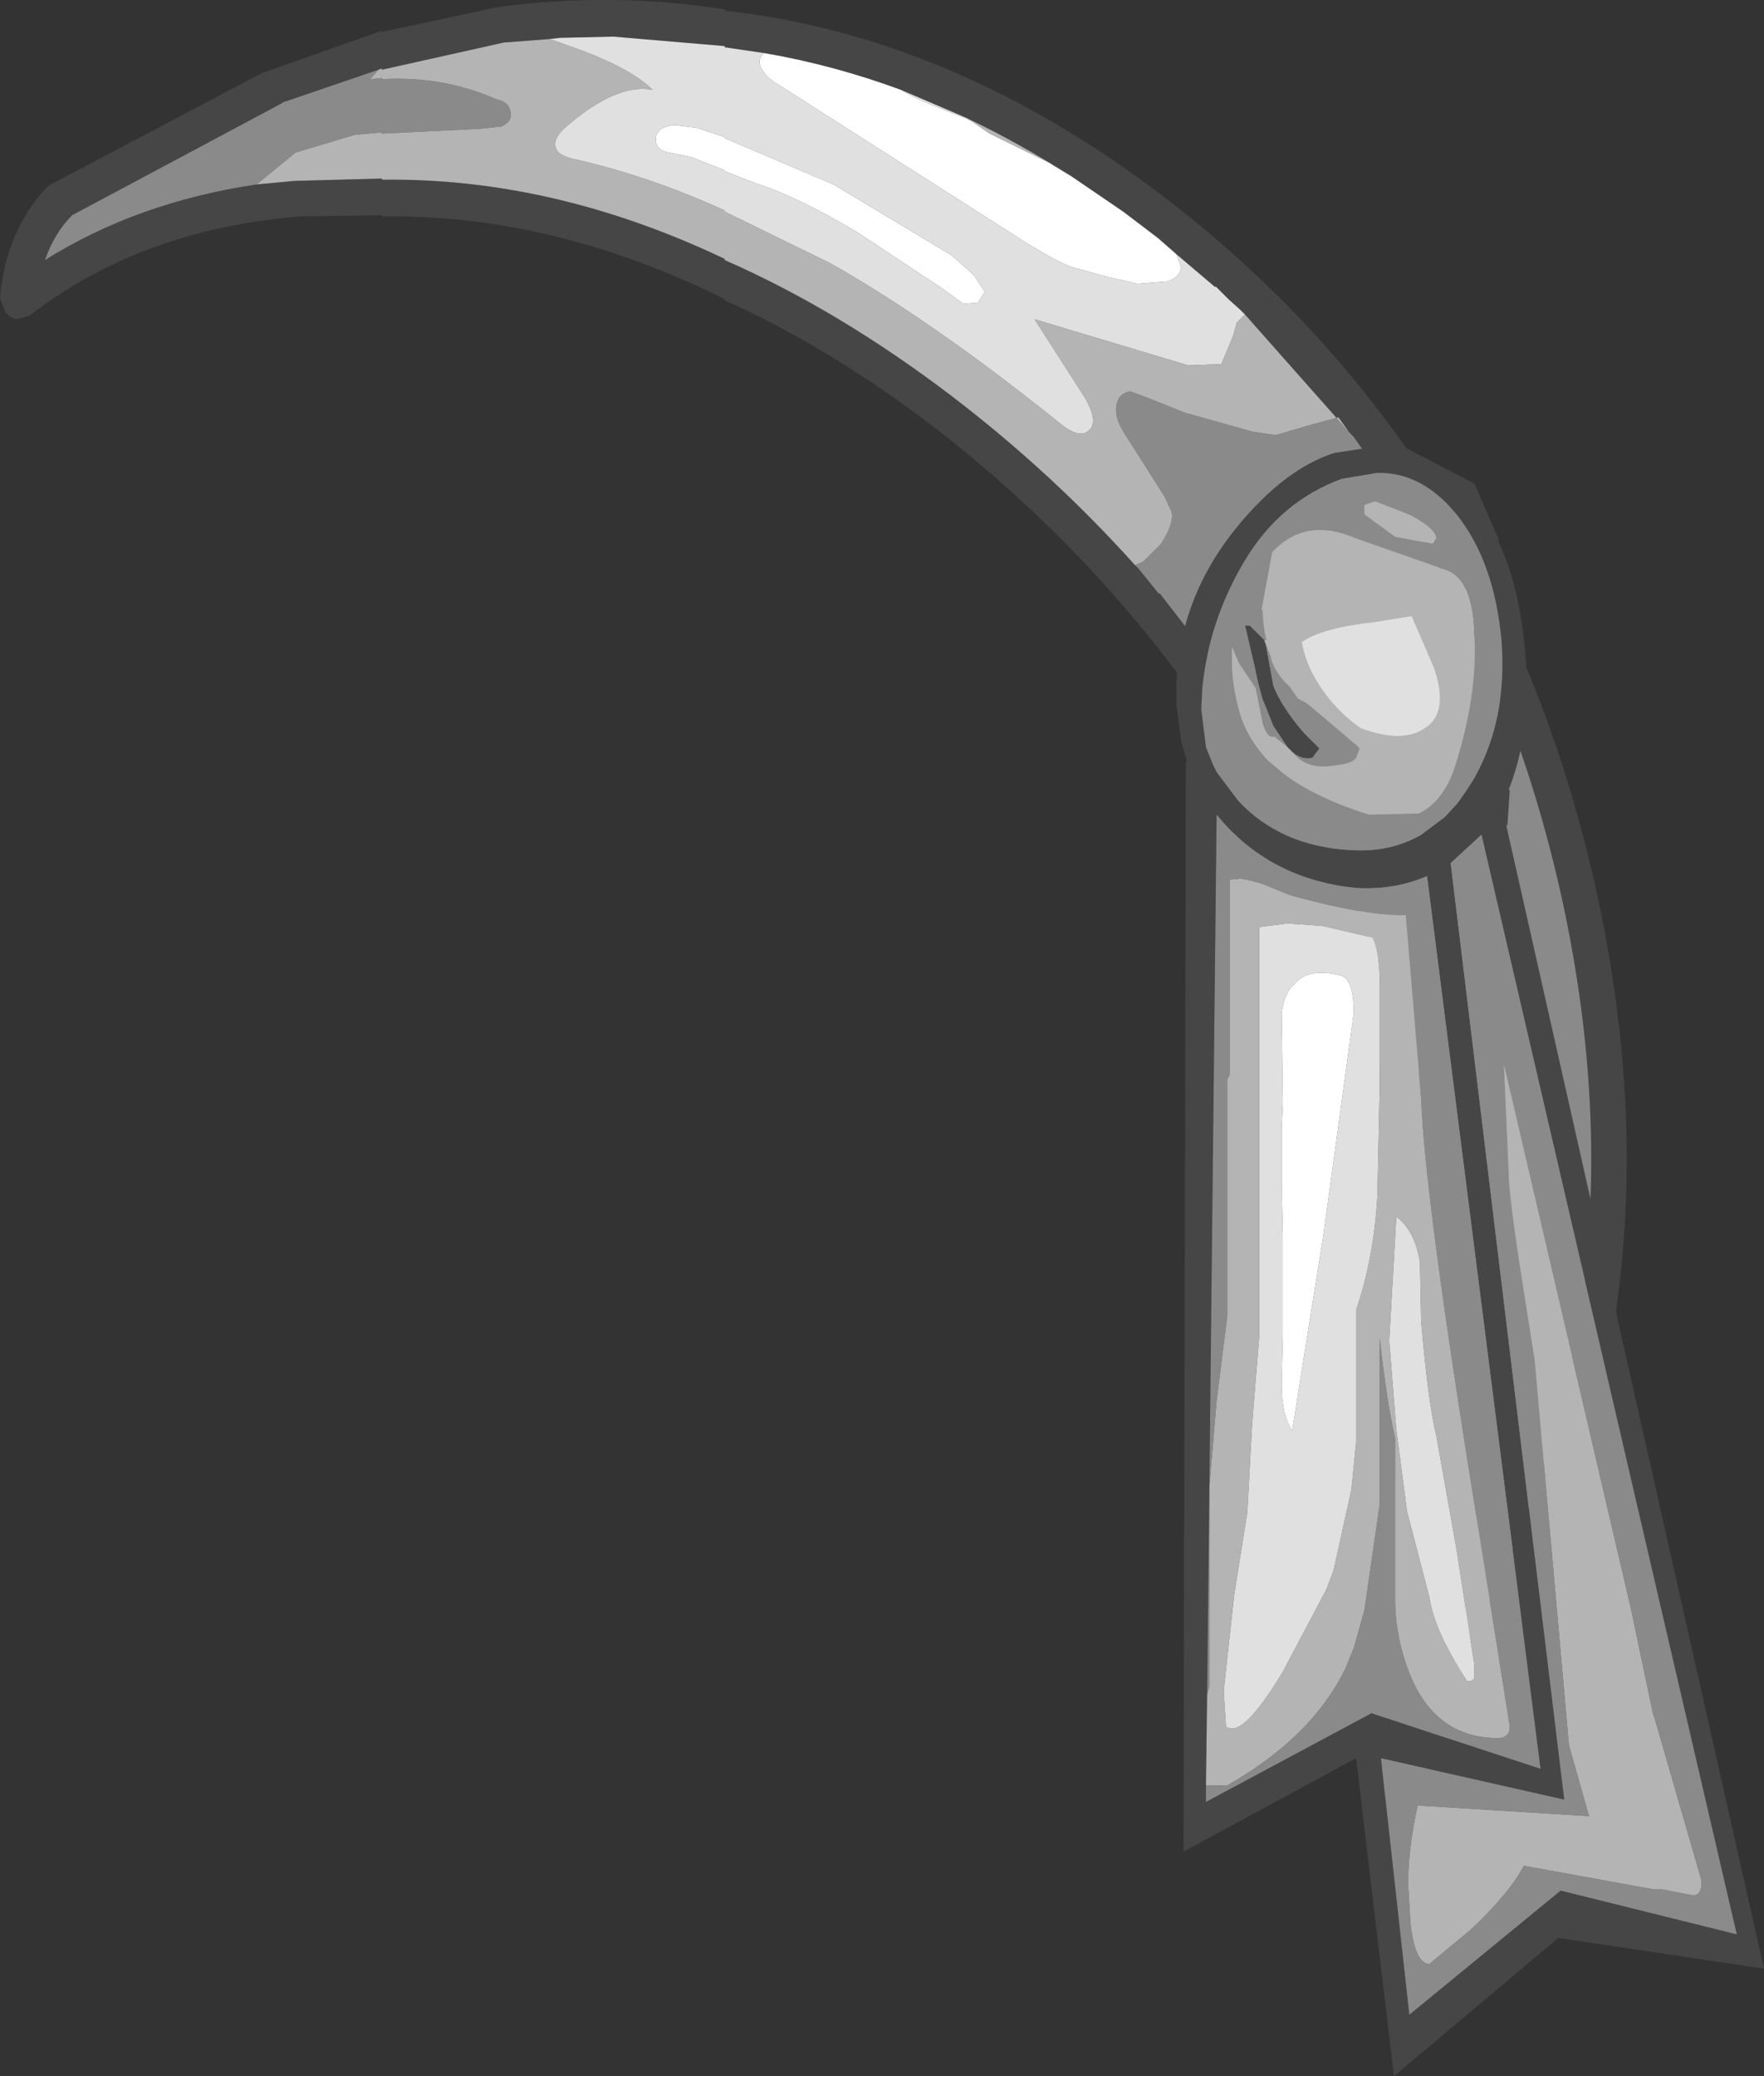 <?xml version="1.0" encoding="UTF-8" standalone="no"?>
<svg xmlns:ffdec="https://www.free-decompiler.com/flash" xmlns:xlink="http://www.w3.org/1999/xlink" ffdec:objectType="shape" height="87.8px" width="74.6px" xmlns="http://www.w3.org/2000/svg">
  <rect width="100%" height="100%" fill="#333333" stroke="none"/>
  <g transform="matrix(1.0, 0.0, 0.0, 1.0, 35.2, 70.8)">
    <path d="M5.7 -65.8 L2.9 -67.0 Q0.05 -68.05 -2.85 -68.55 L-4.55 -68.8 -4.55 -68.85 -9.25 -69.25 -9.3 -69.25 -11.5 -69.2 -11.95 -69.15 -13.9 -69.0 -19.05 -67.85 -19.05 -67.9 -19.2 -67.85 -23.3 -66.45 -23.25 -66.45 -32.15 -61.7 Q-32.9 -60.95 -33.3 -59.8 -29.4 -62.25 -24.35 -63.0 L-22.75 -63.15 -19.05 -63.25 -19.05 -63.2 Q-11.8 -63.3 -4.55 -59.85 L-4.55 -59.8 Q0.25 -57.7 5.05 -54.05 9.3 -50.8 12.8 -46.9 L12.95 -46.75 13.8 -45.7 13.85 -45.7 16.45 -42.35 Q21.6 -35.15 24.6 -26.1 29.15 -12.05 26.2 -0.2 L27.05 -1.7 Q34.65 -15.75 30.8 -33.05 28.65 -42.6 23.7 -50.0 L22.1 -52.25 17.45 -57.5 17.25 -57.7 16.75 -58.15 16.2 -58.7 16.2 -58.65 14.55 -60.05 13.75 -60.75 13.55 -60.9 12.3 -61.85 10.1 -63.35 Q7.9 -64.75 5.7 -65.8 M28.35 -1.0 Q26.6 2.3 24.45 5.05 L24.0 5.3 23.5 5.2 23.15 4.8 23.15 4.3 Q28.55 -9.1 23.15 -25.65 17.6 -42.55 4.15 -52.85 -0.2 -56.15 -4.55 -58.1 L-4.55 -58.15 Q-11.8 -61.75 -19.05 -61.65 L-19.05 -61.7 -22.5 -61.65 Q-29.25 -61.1 -33.95 -57.45 L-34.5 -57.3 Q-34.8 -57.35 -35.0 -57.65 L-35.2 -58.2 Q-34.95 -61.05 -33.2 -62.9 L-33.05 -63.0 -24.05 -67.75 -24.0 -67.75 -19.05 -69.5 -19.05 -69.45 -14.15 -70.5 Q-9.3 -71.15 -4.55 -70.4 L-4.55 -70.35 Q5.45 -69.25 14.7 -61.95 28.2 -51.25 32.25 -33.4 36.25 -15.55 28.35 -1.0" fill="#464646" fill-rule="evenodd" stroke="none"/>
    <path d="M22.1 -52.25 L23.7 -50.0 Q28.65 -42.6 30.8 -33.05 34.65 -15.75 27.05 -1.7 L26.2 -0.2 Q29.15 -12.05 24.6 -26.1 21.6 -35.15 16.45 -42.35 L13.85 -45.7 13.8 -45.7 12.95 -46.75 12.8 -46.9 13.15 -47.05 13.9 -47.8 Q14.45 -48.65 14.35 -49.15 L14.05 -49.8 12.4 -52.4 Q12.0 -53.0 12.0 -53.45 12.0 -54.15 12.6 -54.25 L13.4 -53.95 14.9 -53.35 17.75 -52.55 18.75 -52.4 20.3 -52.85 21.4 -53.15 22.05 -52.25 22.1 -52.25 M-24.35 -63.0 Q-29.4 -62.25 -33.3 -59.8 -32.9 -60.95 -32.15 -61.7 L-23.25 -66.45 -23.3 -66.45 -19.2 -67.85 -19.55 -67.45 -19.05 -67.5 -19.05 -67.45 Q-16.5 -67.6 -14.2 -66.6 -13.75 -66.5 -13.65 -66.2 -13.45 -65.7 -14.0 -65.45 L-14.95 -65.35 -19.05 -65.15 -19.05 -65.2 -20.2 -65.1 -22.7 -64.35 -24.35 -63.0" fill="#8a8a8a" fill-rule="evenodd" stroke="none"/>
    <path d="M5.85 -65.7 L5.7 -65.8 Q7.9 -64.75 10.1 -63.35 L9.35 -63.8 9.2 -63.9 6.65 -65.15 5.85 -65.7 M17.45 -57.5 L22.1 -52.25 22.05 -52.25 21.4 -53.15 20.3 -52.85 18.75 -52.4 17.75 -52.55 14.9 -53.35 13.4 -53.95 12.6 -54.25 Q12.0 -54.15 12.0 -53.45 12.0 -53.0 12.4 -52.4 L14.05 -49.8 14.35 -49.15 Q14.45 -48.65 13.9 -47.8 L13.15 -47.05 12.8 -46.9 Q9.3 -50.8 5.05 -54.05 0.25 -57.7 -4.55 -59.8 L-4.55 -59.85 Q-11.8 -63.3 -19.05 -63.2 L-19.05 -63.25 -22.75 -63.15 -24.35 -63.0 -22.7 -64.35 -20.2 -65.1 -19.05 -65.2 -19.05 -65.15 -14.95 -65.35 -14.0 -65.45 Q-13.45 -65.7 -13.65 -66.2 -13.75 -66.5 -14.2 -66.6 -16.5 -67.6 -19.05 -67.45 L-19.05 -67.5 -19.55 -67.45 -19.2 -67.85 -19.05 -67.9 -19.05 -67.85 -13.9 -69.0 -11.95 -69.15 -10.55 -68.65 Q-8.45 -67.85 -7.6 -67.0 -9.1 -67.3 -11.25 -65.45 -11.9 -64.9 -11.65 -64.45 -11.55 -64.25 -11.05 -64.1 -7.85 -63.4 -4.55 -61.9 L-4.55 -61.85 -0.05 -59.65 Q4.35 -57.15 9.75 -52.8 10.35 -52.35 10.7 -52.5 11.35 -52.8 10.7 -53.95 L8.55 -57.3 15.05 -55.35 16.45 -55.4 16.95 -56.6 17.1 -57.15 17.3 -57.35 17.45 -57.5" fill="#b4b4b4" fill-rule="evenodd" stroke="none"/>
    <path d="M5.85 -65.7 L5.5 -65.85 Q3.9 -66.45 3.15 -66.85 L2.9 -67.0 5.7 -65.8 5.85 -65.7 M-2.85 -68.55 L-2.9 -68.55 Q-3.25 -68.2 -2.9 -67.75 -2.75 -67.5 -2.25 -67.2 L8.25 -60.5 Q9.65 -59.65 10.15 -59.5 L11.6 -59.1 12.9 -58.8 14.15 -58.9 Q14.7 -59.05 14.75 -59.5 L14.55 -60.05 16.2 -58.65 16.2 -58.7 16.75 -58.15 17.25 -57.7 17.45 -57.5 17.3 -57.35 17.1 -57.15 16.95 -56.6 16.45 -55.4 15.05 -55.35 8.55 -57.3 10.7 -53.95 Q11.35 -52.8 10.7 -52.5 10.35 -52.35 9.75 -52.8 4.35 -57.15 -0.05 -59.65 L-4.55 -61.85 -4.55 -61.9 Q-7.85 -63.4 -11.05 -64.1 -11.55 -64.25 -11.65 -64.45 -11.9 -64.9 -11.25 -65.45 -9.1 -67.3 -7.6 -67.0 -8.45 -67.85 -10.55 -68.65 L-11.95 -69.15 -11.5 -69.2 -9.3 -69.25 -9.25 -69.25 -4.55 -68.85 -4.55 -68.8 -2.85 -68.55 M5.05 -60.0 L0.05 -63.0 -4.3 -64.85 -4.55 -64.95 -4.55 -65.0 -5.75 -65.4 -6.6 -65.5 Q-7.3 -65.5 -7.45 -65.05 -7.55 -64.45 -6.9 -64.35 L-5.95 -64.15 -4.55 -63.6 -4.55 -63.55 -4.4 -63.5 -3.25 -63.05 Q-1.5 -62.5 1.1 -60.95 L4.65 -58.6 5.55 -57.95 6.15 -58.0 6.45 -58.45 6.0 -59.15 5.05 -60.0" fill="#e0e0e0" fill-rule="evenodd" stroke="none"/>
    <path d="M2.9 -67.0 L3.15 -66.85 Q3.9 -66.45 5.5 -65.85 L5.85 -65.7 6.65 -65.15 9.2 -63.9 9.35 -63.8 10.1 -63.35 12.3 -61.85 13.55 -60.9 13.75 -60.75 14.55 -60.05 14.75 -59.5 Q14.7 -59.05 14.15 -58.9 L12.9 -58.8 11.6 -59.1 10.15 -59.5 Q9.65 -59.65 8.25 -60.5 L-2.25 -67.2 Q-2.75 -67.5 -2.9 -67.75 -3.25 -68.2 -2.9 -68.55 L-2.85 -68.55 Q0.05 -68.05 2.9 -67.0 M5.05 -60.0 L6.0 -59.15 6.45 -58.45 6.15 -58.0 5.55 -57.95 4.65 -58.6 1.1 -60.95 Q-1.5 -62.5 -3.25 -63.05 L-4.4 -63.5 -4.55 -63.55 -4.55 -63.6 -5.95 -64.15 -6.9 -64.35 Q-7.55 -64.45 -7.45 -65.05 -7.3 -65.5 -6.6 -65.5 L-5.75 -65.4 -4.55 -65.0 -4.55 -64.95 -4.3 -64.85 0.05 -63.0 5.05 -60.0" fill="#ffffff" fill-rule="evenodd" stroke="none"/>
    <path d="M28.3 -43.7 Q28.0 -47.05 26.4 -49.05 L26.0 -49.5 Q24.65 -50.85 23.05 -50.8 L21.55 -50.55 Q18.95 -49.6 17.45 -47.1 15.95 -44.6 15.65 -41.75 L15.6 -40.8 15.8 -39.2 16.1 -38.45 16.25 -38.15 17.15 -36.95 Q18.95 -35.0 21.95 -34.85 23.6 -34.75 24.9 -35.5 L25.9 -36.25 26.45 -36.85 26.8 -37.35 27.15 -37.9 Q28.55 -40.4 28.3 -43.7 M21.25 -51.65 L23.9 -52.05 27.15 -50.35 28.2 -47.95 28.15 -47.95 Q29.05 -46.05 29.3 -43.25 29.6 -39.9 28.6 -37.4 L28.65 -37.4 28.55 -35.9 28.5 -35.9 39.4 12.45 30.7 11.15 23.75 17.0 22.15 3.55 14.85 7.5 14.95 -38.6 15.0 -38.6 14.75 -39.45 14.55 -41.0 14.55 -41.9 Q14.7 -45.55 17.1 -48.5 19.15 -51.0 21.25 -51.65 M19.25 -39.2 L18.65 -40.1 18.25 -41.1 18.2 -41.2 18.0 -41.95 17.85 -42.65 17.45 -44.35 17.65 -44.35 18.3 -43.7 18.25 -43.7 18.3 -43.65 18.35 -43.45 18.65 -41.8 Q19.0 -40.9 19.95 -39.8 L20.6 -39.15 20.3 -38.75 Q19.85 -38.65 19.45 -39.0 L19.25 -39.2 M24.4 14.4 L30.8 9.15 38.25 11.0 27.45 -35.5 26.15 -34.3 30.95 5.3 23.2 3.55 24.4 14.4 M15.8 4.7 L15.8 5.4 22.8 1.65 29.95 4.0 25.15 -33.75 Q23.75 -33.15 22.15 -33.25 18.75 -33.6 16.6 -35.95 L16.25 -36.35 15.85 0.85 15.8 4.7" fill="#464646" fill-rule="evenodd" stroke="none"/>
    <path d="M28.3 -43.7 Q28.55 -40.4 27.15 -37.9 L26.8 -37.35 26.45 -36.85 25.9 -36.25 24.9 -35.5 Q23.6 -34.75 21.95 -34.85 18.95 -35.0 17.15 -36.95 L16.25 -38.15 16.1 -38.45 15.8 -39.2 15.6 -40.8 15.65 -41.75 Q15.95 -44.6 17.45 -47.1 18.95 -49.6 21.55 -50.55 L23.05 -50.8 Q24.65 -50.85 26.0 -49.5 L26.4 -49.05 Q28.0 -47.05 28.3 -43.7 M19.25 -39.2 L18.7 -39.65 Q18.4 -39.55 18.2 -40.2 L17.9 -41.7 17.2 -42.75 16.9 -43.45 16.9 -42.65 Q16.95 -41.45 17.3 -40.4 17.65 -39.45 18.4 -38.65 L19.05 -38.1 Q20.45 -37.05 22.7 -36.35 L24.8 -36.4 Q25.75 -36.85 26.25 -38.15 L26.4 -38.6 Q27.3 -41.55 27.15 -43.95 27.1 -46.45 25.8 -46.75 L22.1 -48.05 Q20.0 -48.95 18.6 -47.45 L18.15 -45.0 18.2 -45.0 Q18.2 -44.4 18.35 -43.75 L18.3 -43.7 17.65 -44.35 17.45 -44.35 17.85 -42.65 18.0 -41.95 18.2 -41.2 18.25 -41.1 18.65 -40.1 19.25 -39.2 M22.95 -49.6 L22.5 -49.45 22.5 -49.05 23.8 -48.1 25.4 -47.8 25.55 -48.05 Q25.5 -48.45 24.5 -49.0 L22.95 -49.6 M18.3 -43.65 L18.55 -43.0 18.55 -42.95 Q18.75 -42.3 19.35 -41.75 L19.7 -41.25 20.0 -41.1 20.2 -40.95 22.15 -39.3 22.3 -39.15 22.15 -38.75 Q21.95 -38.5 21.35 -38.45 20.1 -38.2 19.5 -38.95 L19.45 -39.0 Q19.85 -38.65 20.3 -38.75 L20.6 -39.15 19.95 -39.8 Q19.0 -40.9 18.65 -41.8 L18.35 -43.45 18.3 -43.65 M15.85 0.85 L16.25 -36.35 16.6 -35.95 Q18.75 -33.6 22.15 -33.25 23.75 -33.15 25.15 -33.75 L29.95 4.0 22.8 1.65 15.8 5.4 15.8 4.7 16.7 4.7 Q20.3 2.65 21.7 -0.25 L22.05 -1.1 22.5 -2.7 23.15 -7.2 23.15 -14.2 Q23.45 -11.45 23.8 -10.0 L23.8 -2.95 Q23.85 -1.45 24.4 -0.05 25.5 2.7 28.15 2.7 28.65 2.7 28.65 2.2 L26.85 -9.1 Q25.05 -20.45 24.9 -24.35 L24.25 -32.1 Q22.6 -32.05 19.35 -32.95 L19.1 -33.05 18.25 -33.4 17.75 -33.55 17.25 -33.65 16.8 -33.6 16.8 -25.35 16.7 -25.15 16.7 -15.15 16.25 -11.55 15.95 -8.0 15.95 0.5 15.85 0.85 M24.4 14.4 L23.2 3.55 30.95 5.3 26.15 -34.3 27.45 -35.5 38.25 11.0 30.8 9.15 24.4 14.4 M36.75 8.7 L34.8 1.95 34.7 1.65 33.8 -2.65 28.4 -25.8 28.6 -21.25 Q28.6 -20.35 29.1 -17.1 L29.7 -13.3 31.15 3.0 32.0 6.0 24.75 5.55 Q24.35 7.4 24.35 8.85 L24.45 10.55 Q24.65 12.25 25.25 12.25 L27.0 10.8 Q28.6 9.3 29.25 8.1 L34.75 9.1 35.1 9.1 36.4 9.35 Q36.8 9.35 36.75 8.7" fill="#8a8a8a" fill-rule="evenodd" stroke="none"/>
    <path d="M22.95 -49.6 L24.5 -49.0 Q25.5 -48.45 25.55 -48.05 L25.4 -47.8 23.8 -48.1 22.5 -49.05 22.5 -49.45 22.95 -49.6 M18.3 -43.7 L18.35 -43.75 Q18.2 -44.4 18.2 -45.0 L18.15 -45.0 18.6 -47.45 Q20.0 -48.95 22.1 -48.05 L25.8 -46.75 Q27.1 -46.45 27.15 -43.95 27.3 -41.55 26.4 -38.6 L26.25 -38.15 Q25.75 -36.85 24.8 -36.4 L22.7 -36.35 Q20.45 -37.05 19.05 -38.1 L18.4 -38.65 Q17.65 -39.45 17.3 -40.4 16.95 -41.45 16.9 -42.65 L16.9 -43.45 17.2 -42.75 17.9 -41.7 18.2 -40.2 Q18.4 -39.55 18.7 -39.65 L19.25 -39.2 19.45 -39.0 19.5 -38.95 Q20.1 -38.2 21.35 -38.45 21.95 -38.5 22.15 -38.75 L22.3 -39.15 22.15 -39.3 20.2 -40.95 20.0 -41.1 19.7 -41.25 19.35 -41.75 Q18.75 -42.3 18.55 -42.95 L18.55 -43.0 18.3 -43.65 18.25 -43.7 18.3 -43.7 M25.45 -42.55 L24.5 -44.75 22.95 -44.5 Q20.7 -44.25 19.85 -43.65 20.0 -42.8 20.45 -42.05 21.2 -40.8 22.35 -40.0 24.1 -39.35 25.05 -40.0 26.1 -40.65 25.45 -42.55 M15.85 0.85 L15.95 0.5 15.95 -8.0 16.25 -11.55 16.7 -15.15 16.7 -25.15 16.8 -25.35 16.8 -33.6 17.25 -33.65 17.75 -33.55 18.25 -33.4 19.1 -33.05 19.35 -32.95 Q22.6 -32.05 24.25 -32.1 L24.9 -24.35 Q25.05 -20.45 26.85 -9.1 L28.65 2.2 Q28.65 2.7 28.15 2.7 25.5 2.7 24.4 -0.05 23.85 -1.45 23.8 -2.95 L23.8 -10.0 Q23.45 -11.45 23.15 -14.2 L23.15 -7.2 22.5 -2.7 22.05 -1.1 21.7 -0.25 Q20.3 2.65 16.7 4.7 L15.8 4.7 15.85 0.85 M23.15 -24.9 L23.15 -29.1 Q23.15 -30.5 22.85 -31.15 L20.7 -31.65 19.25 -31.75 18.05 -31.6 18.05 -14.25 17.75 -10.55 17.55 -6.85 17.0 -3.4 16.55 0.7 16.65 2.25 16.9 2.3 Q17.6 2.3 19.05 -0.1 L20.9 -3.6 21.2 -4.4 21.95 -7.8 22.15 -9.8 22.15 -15.4 Q22.9 -17.6 23.05 -20.2 L23.15 -24.9 M27.15 -0.4 L26.4 -5.25 25.55 -10.05 Q25.2 -11.45 24.9 -14.95 L24.85 -17.4 Q24.65 -18.75 23.85 -19.35 L23.55 -14.1 23.85 -10.35 24.3 -6.9 25.25 -3.25 Q25.45 -1.85 26.85 0.3 27.1 0.3 27.15 0.15 L27.15 -0.4 M36.75 8.7 Q36.8 9.35 36.4 9.35 L35.1 9.1 34.75 9.1 29.25 8.1 Q28.6 9.3 27.0 10.8 L25.25 12.25 Q24.65 12.25 24.45 10.55 L24.35 8.85 Q24.35 7.4 24.75 5.55 L32.0 6.0 31.15 3.0 29.7 -13.3 29.1 -17.1 Q28.6 -20.35 28.6 -21.25 L28.4 -25.8 33.8 -2.65 34.7 1.65 34.8 1.95 36.75 8.7" fill="#b4b4b4" fill-rule="evenodd" stroke="none"/>
    <path d="M25.45 -42.55 Q26.1 -40.65 25.05 -40.0 24.1 -39.35 22.35 -40.0 21.2 -40.8 20.45 -42.05 20.0 -42.8 19.85 -43.65 20.7 -44.25 22.95 -44.5 L24.5 -44.75 25.45 -42.55 M23.15 -24.9 L23.05 -20.2 Q22.9 -17.6 22.15 -15.4 L22.15 -9.8 21.95 -7.8 21.2 -4.4 20.9 -3.6 19.05 -0.1 Q17.6 2.3 16.9 2.3 L16.65 2.25 16.55 0.7 17.0 -3.4 17.55 -6.85 17.75 -10.55 18.05 -14.25 18.05 -31.6 19.25 -31.75 20.7 -31.65 22.85 -31.15 Q23.15 -30.5 23.15 -29.1 L23.15 -24.9 M21.5 -29.55 Q20.15 -29.9 19.55 -29.2 19.1 -28.8 19.0 -27.95 L19.05 -24.15 19.0 -23.05 19.0 -20.75 19.05 -18.55 19.05 -14.4 19.0 -12.25 Q19.0 -10.95 19.45 -10.3 L20.05 -14.1 20.75 -18.45 22.05 -27.95 Q22.05 -29.4 21.5 -29.55 M27.15 -0.4 L27.15 0.15 Q27.1 0.3 26.85 0.3 25.45 -1.85 25.25 -3.25 L24.3 -6.9 23.85 -10.35 23.55 -14.1 23.85 -19.35 Q24.65 -18.75 24.85 -17.4 L24.9 -14.95 Q25.2 -11.45 25.55 -10.05 L26.4 -5.25 27.15 -0.4" fill="#e0e0e0" fill-rule="evenodd" stroke="none"/>
    <path d="M21.5 -29.55 Q22.05 -29.4 22.05 -27.95 L20.75 -18.45 20.05 -14.1 19.45 -10.3 Q19.0 -10.95 19.0 -12.25 L19.05 -14.4 19.05 -18.55 19.0 -20.75 19.0 -23.05 19.05 -24.15 19.0 -27.95 Q19.1 -28.8 19.55 -29.2 20.15 -29.9 21.5 -29.55" fill="#ffffff" fill-rule="evenodd" stroke="none"/>
  </g>
</svg>
